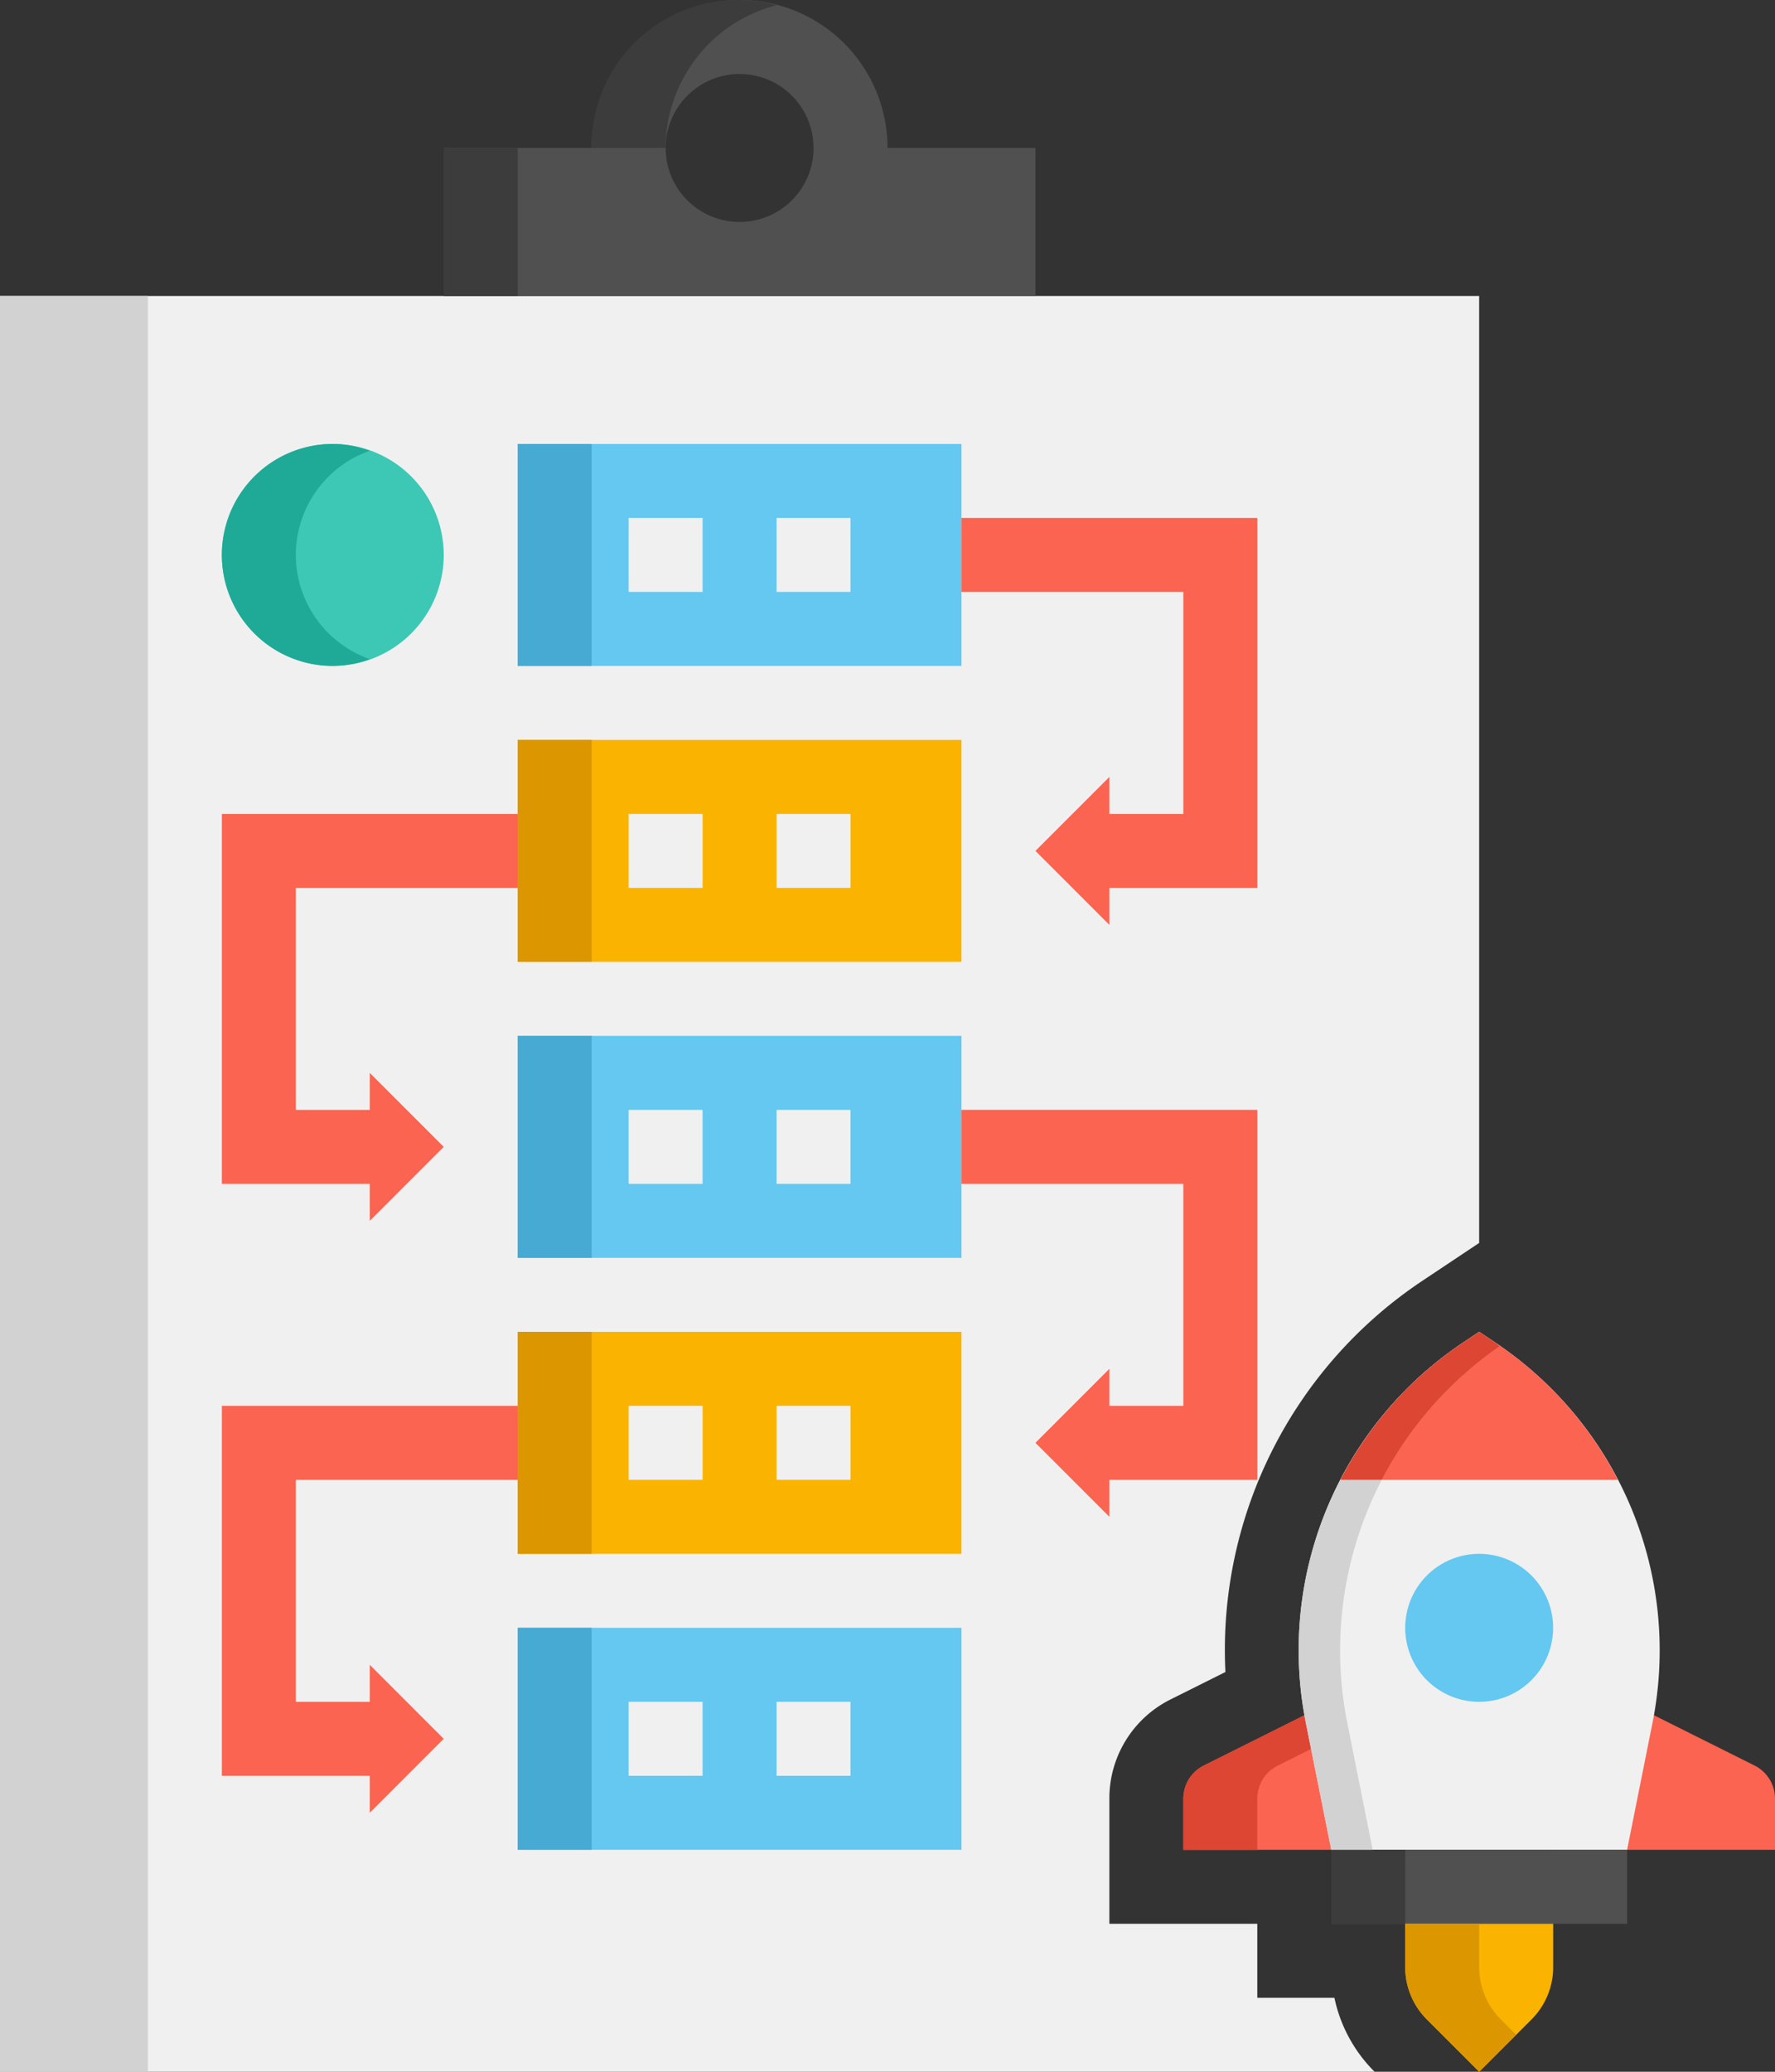 <svg xmlns="http://www.w3.org/2000/svg" width="85.714" height="100" viewBox="0 0 85.714 100">
  <rect x="0" y="0" width="85.714" height="100" fill="#333333" stroke="none"/>
  <g id="Icons" transform="translate(-8 -4)">
    <g id="Grupo_53830" data-name="Grupo 53830" transform="translate(8 4)">
      <g id="Grupo_53787" data-name="Grupo 53787" transform="translate(0 14.286)">
        <path id="Trazado_100500" data-name="Trazado 100500" d="M68.714,94.143V90.571H61.571V84.532a5.333,5.333,0,0,1,2.961-4.793l2.643-1.321a21.412,21.412,0,0,1,9.507-18.88l2.746-1.83V12H8V97.714H74.379a7.093,7.093,0,0,1-1.941-3.571Z" transform="translate(-8 -12)" fill="#f0f0f0"/>
      </g>
      <g id="Grupo_53788" data-name="Grupo 53788" transform="translate(0 14.286)">
        <path id="Trazado_100501" data-name="Trazado 100501" d="M8,12h7.143V97.714H8Z" transform="translate(-8 -12)" fill="#d2d2d2"/>
      </g>
      <g id="Grupo_53789" data-name="Grupo 53789" transform="translate(21.429 0)">
        <path id="Trazado_100502" data-name="Trazado 100502" d="M41.429,11.143a7.143,7.143,0,1,0-14.286,0H20v7.143H48.571V11.143Zm-7.143,3.571a3.571,3.571,0,1,1,3.571-3.571A3.57,3.57,0,0,1,34.286,14.714Z" transform="translate(-20 -4)" fill="#505050"/>
      </g>
      <g id="Grupo_53790" data-name="Grupo 53790" transform="translate(28.571)">
        <path id="Trazado_100503" data-name="Trazado 100503" d="M32.929,4.252A7.059,7.059,0,0,0,24,11.143h3.571A7.127,7.127,0,0,1,32.929,4.252Z" transform="translate(-24 -4)" fill="#3c3c3c"/>
      </g>
      <g id="Grupo_53791" data-name="Grupo 53791" transform="translate(21.429 7.143)">
        <path id="Trazado_100504" data-name="Trazado 100504" d="M20,8h3.571v7.143H20Z" transform="translate(-20 -8)" fill="#3c3c3c"/>
      </g>
      <g id="Grupo_53792" data-name="Grupo 53792" transform="translate(25 21.429)">
        <path id="Trazado_100505" data-name="Trazado 100505" d="M22,16H43.429V26.714H22Z" transform="translate(-22 -16)" fill="#64c8f0"/>
      </g>
      <g id="Grupo_53793" data-name="Grupo 53793" transform="translate(25 35.714)">
        <path id="Trazado_100506" data-name="Trazado 100506" d="M22,24H43.429V34.714H22Z" transform="translate(-22 -24)" fill="#fab400"/>
      </g>
      <g id="Grupo_53794" data-name="Grupo 53794" transform="translate(25 50)">
        <path id="Trazado_100507" data-name="Trazado 100507" d="M22,32H43.429V42.714H22Z" transform="translate(-22 -32)" fill="#64c8f0"/>
      </g>
      <g id="Grupo_53795" data-name="Grupo 53795" transform="translate(25 64.286)">
        <path id="Trazado_100508" data-name="Trazado 100508" d="M22,40H43.429V50.714H22Z" transform="translate(-22 -40)" fill="#fab400"/>
      </g>
      <g id="Grupo_53796" data-name="Grupo 53796" transform="translate(25 78.571)">
        <path id="Trazado_100509" data-name="Trazado 100509" d="M22,48H43.429V58.714H22Z" transform="translate(-22 -48)" fill="#64c8f0"/>
      </g>
      <g id="Grupo_53797" data-name="Grupo 53797" transform="translate(25 21.429)">
        <path id="Trazado_100510" data-name="Trazado 100510" d="M22,16h3.571V26.714H22Z" transform="translate(-22 -16)" fill="#46aad2"/>
      </g>
      <g id="Grupo_53798" data-name="Grupo 53798" transform="translate(25 35.714)">
        <path id="Trazado_100511" data-name="Trazado 100511" d="M22,24h3.571V34.714H22Z" transform="translate(-22 -24)" fill="#dc9600"/>
      </g>
      <g id="Grupo_53799" data-name="Grupo 53799" transform="translate(25 50)">
        <path id="Trazado_100512" data-name="Trazado 100512" d="M22,32h3.571V42.714H22Z" transform="translate(-22 -32)" fill="#46aad2"/>
      </g>
      <g id="Grupo_53800" data-name="Grupo 53800" transform="translate(25 64.286)">
        <path id="Trazado_100513" data-name="Trazado 100513" d="M22,40h3.571V50.714H22Z" transform="translate(-22 -40)" fill="#dc9600"/>
      </g>
      <g id="Grupo_53801" data-name="Grupo 53801" transform="translate(25 78.571)">
        <path id="Trazado_100514" data-name="Trazado 100514" d="M22,48h3.571V58.714H22Z" transform="translate(-22 -48)" fill="#46aad2"/>
      </g>
      <g id="Grupo_53802" data-name="Grupo 53802" transform="translate(46.429 25)">
        <path id="Trazado_100515" data-name="Trazado 100515" d="M34,18v3.571H44.714V32.286H41.143V30.5l-3.571,3.571,3.571,3.571V35.857h7.143V18Z" transform="translate(-34 -18)" fill="#fa6450"/>
      </g>
      <g id="Grupo_53803" data-name="Grupo 53803" transform="translate(46.429 53.571)">
        <path id="Trazado_100516" data-name="Trazado 100516" d="M34,34v3.571H44.714V48.286H41.143V46.5l-3.571,3.571,3.571,3.571V51.857h7.143V34Z" transform="translate(-34 -34)" fill="#fa6450"/>
      </g>
      <g id="Grupo_53804" data-name="Grupo 53804" transform="translate(10.714 39.286)">
        <path id="Trazado_100517" data-name="Trazado 100517" d="M28.286,26v3.571H17.571V40.286h3.571V38.5l3.571,3.571-3.571,3.571V43.857H14V26Z" transform="translate(-14 -26)" fill="#fa6450"/>
      </g>
      <g id="Grupo_53805" data-name="Grupo 53805" transform="translate(10.714 67.857)">
        <path id="Trazado_100518" data-name="Trazado 100518" d="M28.286,42v3.571H17.571V56.286h3.571V54.5l3.571,3.571-3.571,3.571V59.857H14V42Z" transform="translate(-14 -42)" fill="#fa6450"/>
      </g>
      <g id="Grupo_53806" data-name="Grupo 53806" transform="translate(10.714 21.429)">
        <path id="Trazado_100519" data-name="Trazado 100519" d="M19.357,26.714a5.357,5.357,0,1,1,5.357-5.357A5.357,5.357,0,0,1,19.357,26.714Z" transform="translate(-14 -16)" fill="#3cc8b4"/>
      </g>
      <g id="Grupo_53807" data-name="Grupo 53807" transform="translate(10.714 21.429)">
        <path id="Trazado_100520" data-name="Trazado 100520" d="M17.571,21.357a5.34,5.34,0,0,1,3.571-5.029A5.289,5.289,0,0,0,19.357,16a5.357,5.357,0,0,0,0,10.714,5.289,5.289,0,0,0,1.786-.329A5.34,5.34,0,0,1,17.571,21.357Z" transform="translate(-14 -16)" fill="#1eaa96"/>
      </g>
      <g id="Grupo_53808" data-name="Grupo 53808" transform="translate(57.143 82.143)">
        <path id="Trazado_100521" data-name="Trazado 100521" d="M40,57.143V54.675a1.783,1.783,0,0,1,.988-1.6L47.143,50l3.571,7.143Z" transform="translate(-40 -50)" fill="#fa6450"/>
      </g>
      <g id="Grupo_53809" data-name="Grupo 53809" transform="translate(57.143 82.143)">
        <path id="Trazado_100522" data-name="Trazado 100522" d="M44.559,53.079l3.3-1.65L47.143,50l-6.155,3.079a1.783,1.783,0,0,0-.988,1.6v2.468h3.571V54.675A1.783,1.783,0,0,1,44.559,53.079Z" transform="translate(-40 -50)" fill="#dc4632"/>
      </g>
      <g id="Grupo_53810" data-name="Grupo 53810" transform="translate(75 82.143)">
        <path id="Trazado_100523" data-name="Trazado 100523" d="M60.714,57.143V54.675a1.783,1.783,0,0,0-.988-1.6L53.571,50,50,57.143Z" transform="translate(-50 -50)" fill="#fa6450"/>
      </g>
      <g id="Grupo_53811" data-name="Grupo 53811" transform="translate(62.711 64.286)">
        <path id="Trazado_100524" data-name="Trazado 100524" d="M52.6,40.509,51.836,40l-.764.509A17.856,17.856,0,0,0,43.466,58.87L44.693,65H58.979l1.227-6.13A17.862,17.862,0,0,0,52.6,40.509Z" transform="translate(-43.118 -40)" fill="#f0f0f0"/>
      </g>
      <g id="Grupo_53812" data-name="Grupo 53812" transform="translate(64.286 89.286)">
        <path id="Trazado_100525" data-name="Trazado 100525" d="M44,54H58.286v3.571H44Z" transform="translate(-44 -54)" fill="#505050"/>
      </g>
      <g id="Grupo_53813" data-name="Grupo 53813" transform="translate(64.286 89.286)">
        <path id="Trazado_100526" data-name="Trazado 100526" d="M44,54h3.571v3.571H44Z" transform="translate(-44 -54)" fill="#3c3c3c"/>
      </g>
      <g id="Grupo_53814" data-name="Grupo 53814" transform="translate(64.727 64.286)">
        <path id="Trazado_100527" data-name="Trazado 100527" d="M44.247,47.143h13.4a17.816,17.816,0,0,0-5.937-6.634L50.949,40l-.764.509A17.847,17.847,0,0,0,44.247,47.143Z" transform="translate(-44.247 -40)" fill="#fa6450"/>
      </g>
      <g id="Grupo_53815" data-name="Grupo 53815" transform="translate(62.711 64.286)">
        <path id="Trazado_100528" data-name="Trazado 100528" d="M52.834,40.679c-.08-.055-.154-.116-.236-.17L51.836,40l-.764.509A17.856,17.856,0,0,0,43.466,58.87L44.693,65h2l-1.227-6.13A17.855,17.855,0,0,1,52.834,40.679Z" transform="translate(-43.118 -40)" fill="#d2d2d2"/>
      </g>
      <g id="Grupo_53816" data-name="Grupo 53816" transform="translate(64.727 64.286)">
        <path id="Trazado_100529" data-name="Trazado 100529" d="M51.947,40.689c-.082-.057-.152-.125-.236-.18L50.949,40l-.764.509a17.831,17.831,0,0,0-5.937,6.634h2A17.841,17.841,0,0,1,51.947,40.689Z" transform="translate(-44.247 -40)" fill="#dc4632"/>
      </g>
      <g id="Grupo_53817" data-name="Grupo 53817" transform="translate(67.857 75)">
        <path id="Trazado_100530" data-name="Trazado 100530" d="M49.571,53.143a3.571,3.571,0,1,1,3.571-3.571A3.57,3.57,0,0,1,49.571,53.143Z" transform="translate(-46 -46)" fill="#64c8f0"/>
      </g>
      <g id="Grupo_53818" data-name="Grupo 53818" transform="translate(67.857 92.857)">
        <path id="Trazado_100531" data-name="Trazado 100531" d="M46,56v2.093a3.573,3.573,0,0,0,1.046,2.525l2.525,2.525L52.1,60.618a3.573,3.573,0,0,0,1.046-2.525V56Z" transform="translate(-46 -56)" fill="#fab400"/>
      </g>
      <g id="Grupo_53819" data-name="Grupo 53819" transform="translate(67.857 92.857)">
        <path id="Trazado_100532" data-name="Trazado 100532" d="M50.618,60.618a3.573,3.573,0,0,1-1.046-2.525V56H46v2.093a3.573,3.573,0,0,0,1.046,2.525l2.525,2.525,1.786-1.786Z" transform="translate(-46 -56)" fill="#dc9600"/>
      </g>
      <g id="Grupo_53820" data-name="Grupo 53820" transform="translate(37.5 25)">
        <path id="Trazado_100533" data-name="Trazado 100533" d="M29,18h3.571v3.571H29Z" transform="translate(-29 -18)" fill="#f0f0f0"/>
      </g>
      <g id="Grupo_53821" data-name="Grupo 53821" transform="translate(30.357 25)">
        <path id="Trazado_100534" data-name="Trazado 100534" d="M25,18h3.571v3.571H25Z" transform="translate(-25 -18)" fill="#f0f0f0"/>
      </g>
      <g id="Grupo_53822" data-name="Grupo 53822" transform="translate(37.5 39.286)">
        <path id="Trazado_100535" data-name="Trazado 100535" d="M29,26h3.571v3.571H29Z" transform="translate(-29 -26)" fill="#f0f0f0"/>
      </g>
      <g id="Grupo_53823" data-name="Grupo 53823" transform="translate(30.357 39.286)">
        <path id="Trazado_100536" data-name="Trazado 100536" d="M25,26h3.571v3.571H25Z" transform="translate(-25 -26)" fill="#f0f0f0"/>
      </g>
      <g id="Grupo_53824" data-name="Grupo 53824" transform="translate(37.5 53.571)">
        <path id="Trazado_100537" data-name="Trazado 100537" d="M29,34h3.571v3.571H29Z" transform="translate(-29 -34)" fill="#f0f0f0"/>
      </g>
      <g id="Grupo_53825" data-name="Grupo 53825" transform="translate(30.357 53.571)">
        <path id="Trazado_100538" data-name="Trazado 100538" d="M25,34h3.571v3.571H25Z" transform="translate(-25 -34)" fill="#f0f0f0"/>
      </g>
      <g id="Grupo_53826" data-name="Grupo 53826" transform="translate(37.5 67.857)">
        <path id="Trazado_100539" data-name="Trazado 100539" d="M29,42h3.571v3.571H29Z" transform="translate(-29 -42)" fill="#f0f0f0"/>
      </g>
      <g id="Grupo_53827" data-name="Grupo 53827" transform="translate(30.357 67.857)">
        <path id="Trazado_100540" data-name="Trazado 100540" d="M25,42h3.571v3.571H25Z" transform="translate(-25 -42)" fill="#f0f0f0"/>
      </g>
      <g id="Grupo_53828" data-name="Grupo 53828" transform="translate(37.5 82.143)">
        <path id="Trazado_100541" data-name="Trazado 100541" d="M29,50h3.571v3.571H29Z" transform="translate(-29 -50)" fill="#f0f0f0"/>
      </g>
      <g id="Grupo_53829" data-name="Grupo 53829" transform="translate(30.357 82.143)">
        <path id="Trazado_100542" data-name="Trazado 100542" d="M25,50h3.571v3.571H25Z" transform="translate(-25 -50)" fill="#f0f0f0"/>
      </g>
    </g>
  </g>
</svg>
